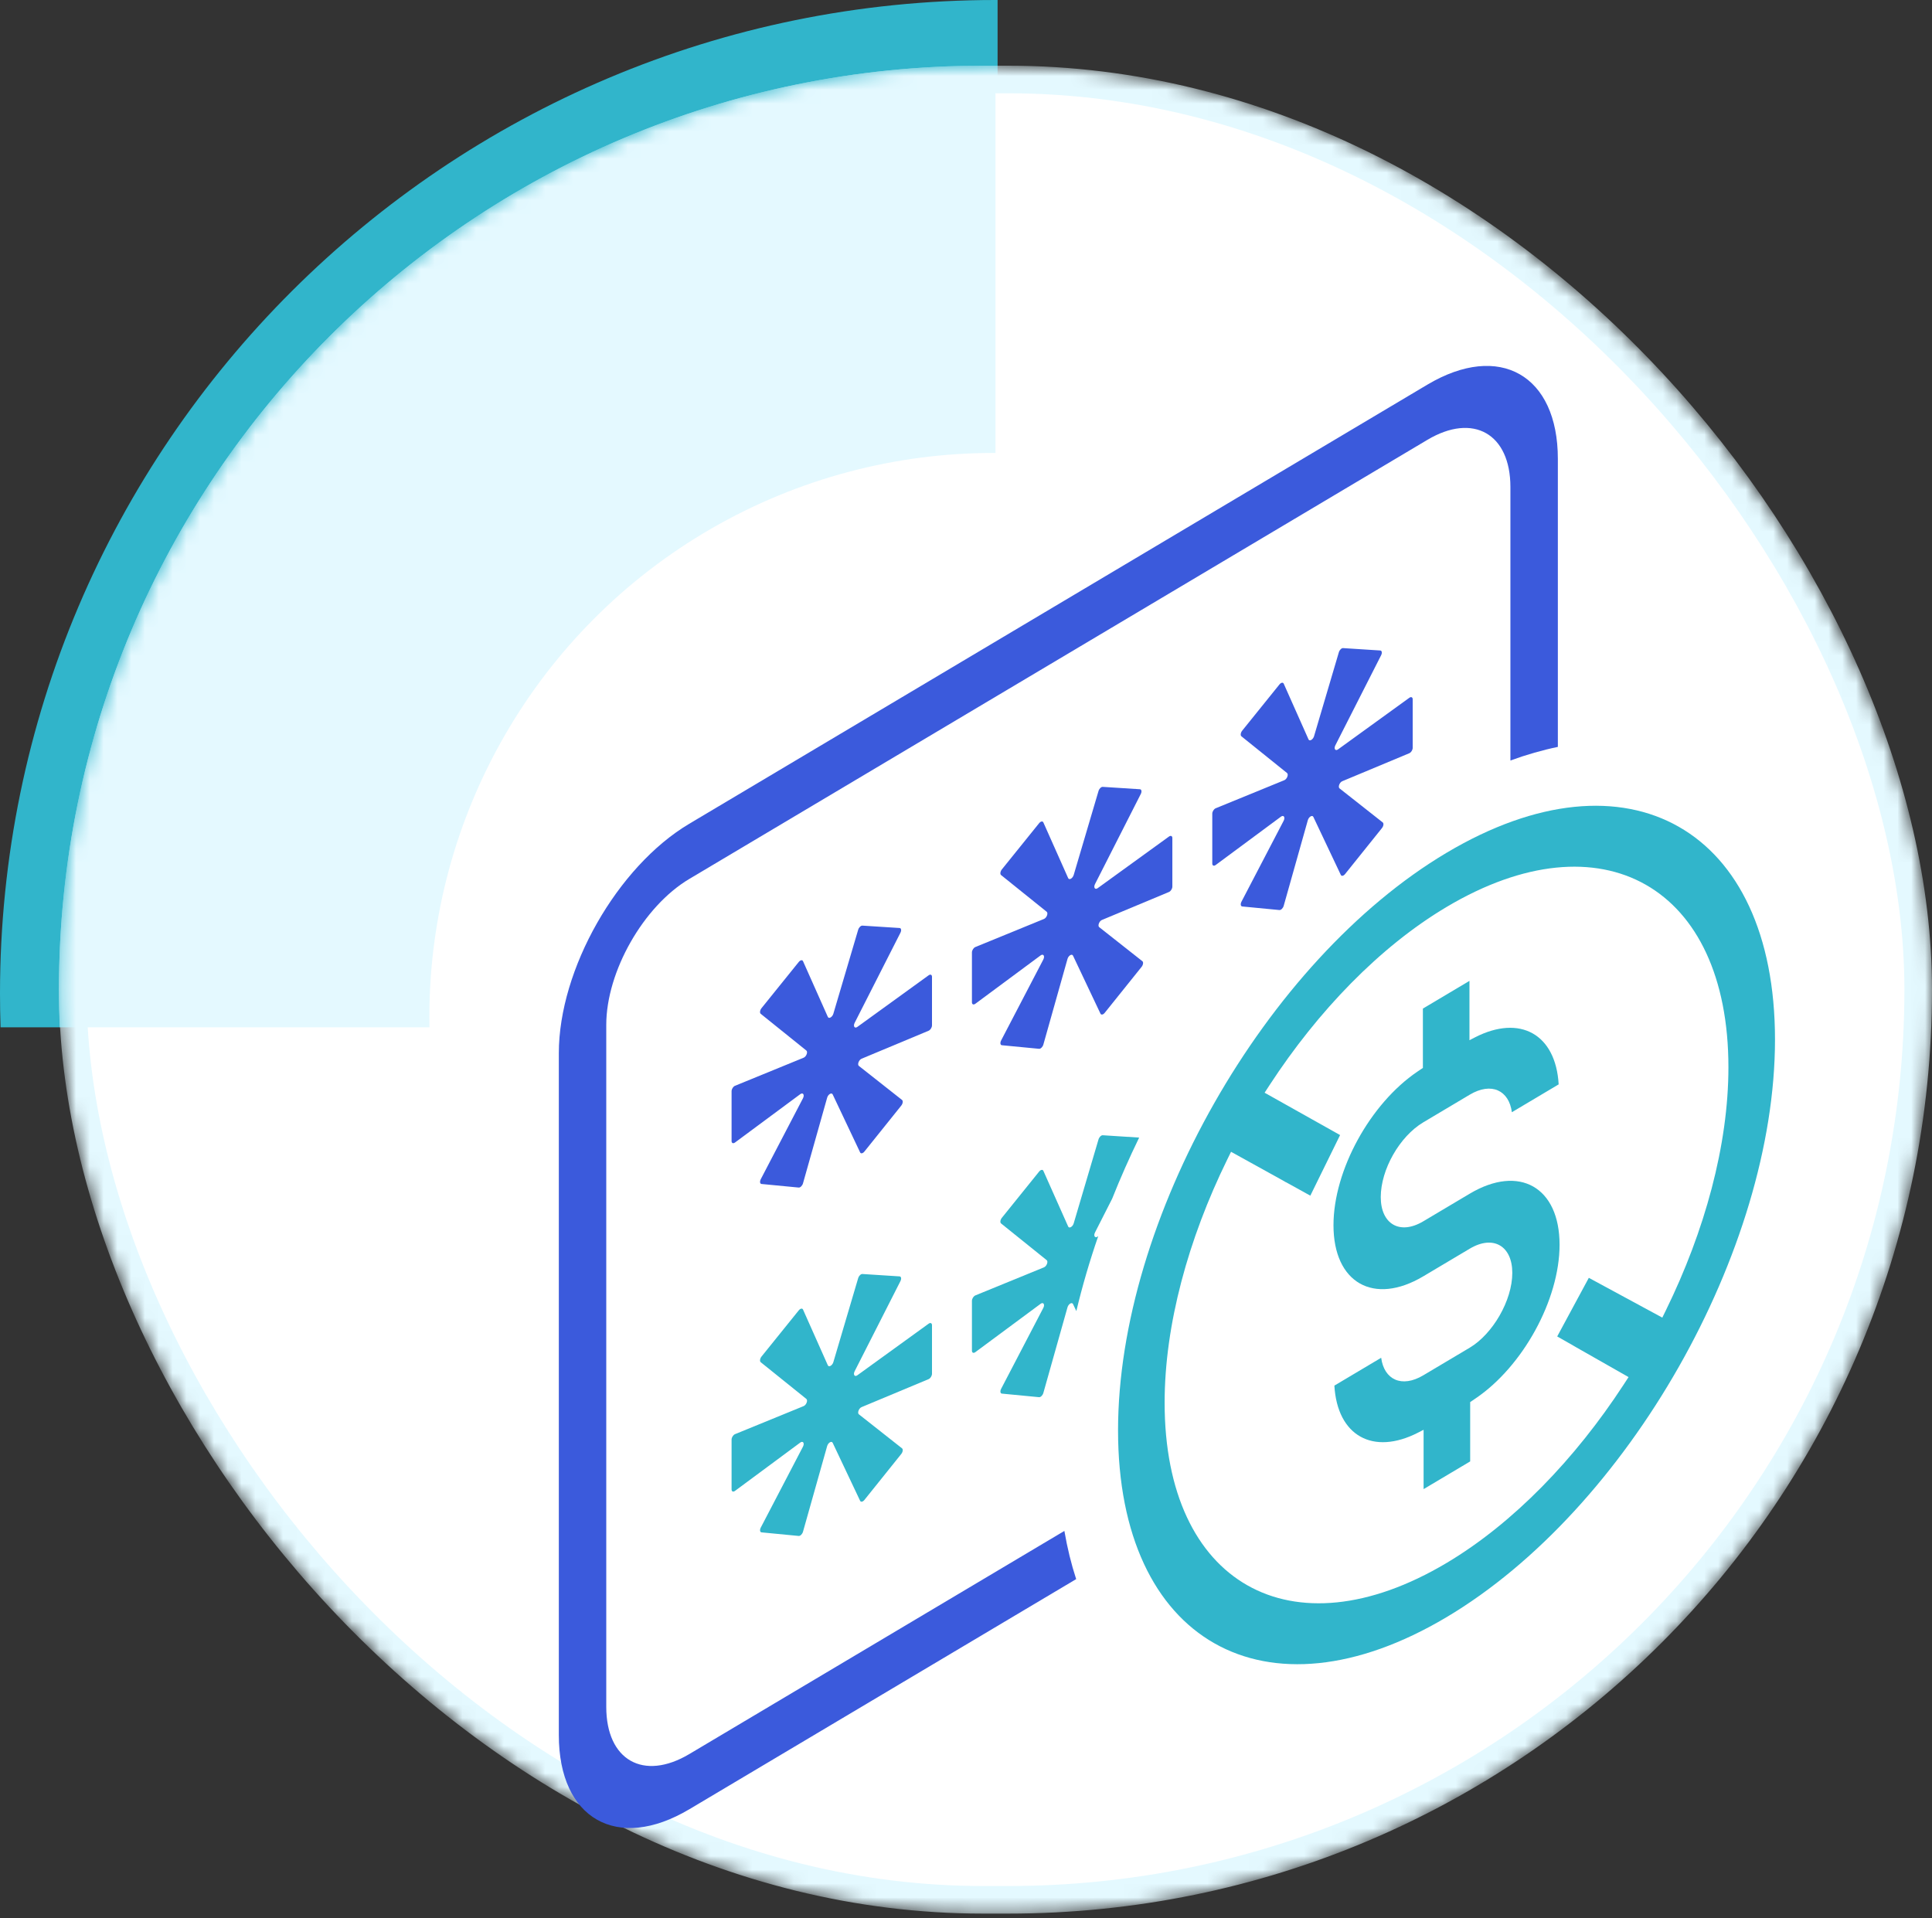 <svg width="140" height="139" viewBox="0 0 140 139" fill="none" xmlns="http://www.w3.org/2000/svg">
<rect x="0" y="0" width="140" height="139" fill="#333333" stroke="none"/>
<path fill-rule="evenodd" clip-rule="evenodd" d="M0 72.002C0 32.236 32.371 0 72.136 0C72.187 0 72.238 5.28116e-05 72.289 0V74.447H0.041C0.014 73.635 0 72.82 0 72.002Z" fill="#31B5CB"/>
<mask id="mask0_2129:726" style="mask-type:alpha" maskUnits="userSpaceOnUse" x="4" y="4" width="136" height="135">
<rect x="4.272" y="4.76" width="135.728" height="133.914" rx="66.957" fill="#BAEAF8"/>
</mask>
<g mask="url(#mask0_2129:726)">
<rect x="5.272" y="5.76" width="133.728" height="131.914" rx="65.957" fill="white" stroke="#E4F9FF" stroke-width="2"/>
<path fill-rule="evenodd" clip-rule="evenodd" d="M71.229 4.76L72.136 4.76V74.447H4.327C4.291 73.542 4.272 72.632 4.272 71.717C4.272 34.738 34.25 4.76 71.229 4.76ZM71.15 138.674C71.177 138.674 71.203 138.674 71.229 138.674H73.043L73.108 138.674L72.289 138.674L72.136 138.674L71.15 138.674Z" fill="#E4F9FF"/>
</g>
<mask id="mask1_2129:726" style="mask-type:alpha" maskUnits="userSpaceOnUse" x="-6" y="-6" width="81" height="82">
<path d="M64.643 70.131H69.643V65.131V4.82C69.643 2.019 67.371 -0.24 64.582 -0.24C28.552 -0.24 -0.728 28.967 -0.728 65.01C-0.728 67.838 1.565 70.131 4.393 70.131H64.643Z" fill="#E4F9FF" stroke="#3B5ADC" stroke-width="10"/>
</mask>
<g mask="url(#mask1_2129:726)">
<circle cx="71.994" cy="73.705" r="40.881" fill="white"/>
</g>
<path d="M57.882 69.71C57.995 69.57 58.141 69.543 58.19 69.655L59.988 73.691C60.061 73.856 60.315 73.71 60.389 73.46L62.187 67.376C62.236 67.21 62.379 67.07 62.492 67.077L65.188 67.25C65.306 67.257 65.336 67.422 65.249 67.593L61.932 74.121C61.807 74.368 61.931 74.558 62.126 74.417L67.293 70.677C67.422 70.584 67.536 70.634 67.536 70.785V74.306C67.536 74.457 67.42 74.641 67.29 74.695L62.433 76.723C62.236 76.805 62.109 77.144 62.238 77.245L65.365 79.71C65.452 79.779 65.425 79.975 65.308 80.121L62.636 83.452C62.523 83.592 62.379 83.62 62.328 83.512L60.339 79.31C60.262 79.149 60.008 79.3 59.938 79.549L58.188 85.754C58.14 85.925 57.992 86.07 57.877 86.059L55.184 85.8C55.067 85.788 55.041 85.622 55.129 85.452L58.186 79.59C58.316 79.34 58.189 79.145 57.991 79.291L53.26 82.795C53.13 82.891 53.013 82.842 53.013 82.69V79.074C53.013 78.922 53.13 78.737 53.261 78.684L58.233 76.65C58.43 76.57 58.558 76.231 58.43 76.128L55.125 73.468C55.039 73.399 55.067 73.202 55.183 73.057L57.882 69.71Z" fill="#3B5ADC"/>
<path d="M75.298 59.655C75.412 59.514 75.557 59.488 75.606 59.599L77.404 63.636C77.478 63.801 77.731 63.654 77.805 63.405L79.603 57.321C79.652 57.154 79.795 57.014 79.908 57.022L82.604 57.194C82.723 57.202 82.752 57.367 82.666 57.537L79.349 64.066C79.223 64.313 79.348 64.503 79.543 64.362L84.709 60.622C84.838 60.529 84.953 60.579 84.953 60.729V64.251C84.953 64.402 84.837 64.586 84.706 64.64L79.849 66.668C79.652 66.75 79.526 67.089 79.654 67.19L82.781 69.655C82.868 69.723 82.841 69.92 82.725 70.065L80.052 73.397C79.939 73.537 79.796 73.565 79.744 73.457L77.755 69.255C77.678 69.093 77.424 69.245 77.354 69.494L75.605 75.699C75.556 75.87 75.409 76.015 75.294 76.004L72.6 75.745C72.484 75.733 72.457 75.567 72.546 75.397L75.602 69.534C75.732 69.284 75.605 69.089 75.407 69.236L70.677 72.74C70.546 72.836 70.43 72.787 70.43 72.635V69.019C70.43 68.867 70.547 68.682 70.677 68.629L75.649 66.595C75.846 66.514 75.974 66.176 75.847 66.073L72.541 63.413C72.455 63.343 72.483 63.147 72.6 63.002L75.298 59.655Z" fill="#3B5ADC"/>
<path d="M92.714 49.6C92.828 49.459 92.973 49.433 93.023 49.544L94.82 53.581C94.894 53.745 95.147 53.599 95.221 53.35L97.019 47.266C97.068 47.099 97.211 46.959 97.324 46.966L100.02 47.139C100.139 47.147 100.168 47.312 100.082 47.482L96.765 54.011C96.639 54.257 96.764 54.447 96.959 54.306L102.125 50.567C102.254 50.473 102.369 50.524 102.369 50.674V54.195C102.369 54.347 102.253 54.531 102.123 54.585L97.265 56.613C97.068 56.695 96.942 57.033 97.07 57.135L100.198 59.599C100.285 59.668 100.258 59.865 100.141 60.01L97.468 63.342C97.356 63.482 97.212 63.51 97.16 63.401L95.171 59.2C95.095 59.038 94.841 59.19 94.77 59.439L93.021 65.644C92.973 65.815 92.825 65.96 92.71 65.948L90.017 65.689C89.9 65.678 89.874 65.511 89.962 65.342L93.018 59.479C93.148 59.229 93.022 59.034 92.824 59.181L88.093 62.684C87.962 62.781 87.846 62.731 87.846 62.579V58.964C87.846 58.811 87.963 58.627 88.094 58.573L93.066 56.539C93.262 56.459 93.39 56.12 93.263 56.018L89.957 53.358C89.871 53.288 89.899 53.092 90.016 52.947L92.714 49.6Z" fill="#3B5ADC"/>
<path fill-rule="evenodd" clip-rule="evenodd" d="M49.948 63.695L103.434 31.874C106.757 29.897 109.45 31.429 109.45 35.295V55.112C110.624 54.684 111.771 54.356 112.888 54.126V33.25C112.888 27.174 108.655 24.768 103.434 27.874L49.948 59.695C44.727 62.801 40.495 70.244 40.495 76.319V125.737C40.495 131.812 44.727 134.219 49.948 131.113L77.983 114.434C77.627 113.345 77.341 112.179 77.129 110.942L49.948 127.113C46.626 129.089 43.932 127.558 43.932 123.692V74.274C43.932 70.408 46.626 65.671 49.948 63.695Z" fill="#3B5ADC"/>
<path d="M82.548 82.438L79.908 82.268C79.795 82.261 79.652 82.401 79.603 82.568L77.805 88.652C77.731 88.901 77.478 89.047 77.404 88.883L75.606 84.846C75.557 84.735 75.412 84.761 75.298 84.902L72.6 88.249C72.483 88.394 72.455 88.59 72.541 88.659L75.847 91.32C75.974 91.422 75.846 91.761 75.649 91.841L70.677 93.875C70.547 93.929 70.43 94.113 70.43 94.266V97.881C70.43 98.033 70.546 98.083 70.677 97.986L75.407 94.483C75.605 94.336 75.732 94.531 75.602 94.781L72.546 100.644C72.457 100.813 72.484 100.98 72.6 100.991L75.294 101.25C75.409 101.261 75.556 101.117 75.605 100.945L77.354 94.741C77.424 94.492 77.678 94.34 77.755 94.501L77.996 95.011C78.427 93.201 78.959 91.386 79.583 89.579L79.543 89.608C79.348 89.749 79.223 89.559 79.349 89.312L80.591 86.867C81.184 85.376 81.839 83.897 82.548 82.438Z" fill="#31B5CB"/>
<path d="M57.882 94.957C57.995 94.816 58.141 94.79 58.19 94.901L59.988 98.938C60.061 99.103 60.315 98.956 60.389 98.707L62.187 92.623C62.236 92.456 62.379 92.316 62.492 92.323L65.188 92.496C65.306 92.504 65.336 92.669 65.249 92.839L61.932 99.368C61.807 99.615 61.931 99.804 62.126 99.663L67.293 95.924C67.422 95.83 67.536 95.881 67.536 96.031V99.552C67.536 99.704 67.42 99.888 67.29 99.942L62.433 101.97C62.236 102.052 62.109 102.391 62.238 102.492L65.365 104.957C65.452 105.025 65.425 105.222 65.308 105.367L62.636 108.699C62.523 108.839 62.379 108.867 62.328 108.759L60.339 104.557C60.262 104.395 60.008 104.547 59.938 104.796L58.188 111.001C58.14 111.172 57.992 111.317 57.877 111.306L55.184 111.046C55.067 111.035 55.041 110.868 55.129 110.699L58.186 104.836C58.316 104.586 58.189 104.391 57.991 104.538L53.26 108.041C53.13 108.138 53.013 108.088 53.013 107.936V104.321C53.013 104.168 53.13 103.984 53.261 103.93L58.233 101.897C58.43 101.816 58.558 101.477 58.43 101.375L55.125 98.715C55.039 98.645 55.067 98.449 55.183 98.304L57.882 94.957Z" fill="#31B5CB"/>
<path d="M106.534 101.605V105.904L103.159 107.912V103.613L102.759 103.818C99.498 105.49 96.906 104.055 96.694 100.411L100.085 98.394C100.296 99.978 101.566 100.6 103.137 99.665L106.504 97.662C108.164 96.674 109.587 94.245 109.587 92.241C109.587 90.309 108.226 89.464 106.504 90.488L103.137 92.491C99.548 94.626 96.629 92.966 96.629 88.79C96.629 84.787 99.305 79.963 102.708 77.659L103.108 77.388V73.089L106.483 71.081V75.38L106.882 75.175C110.143 73.503 112.735 74.938 112.947 78.582L109.556 80.599C109.346 79.016 108.076 78.394 106.504 79.328L103.137 81.332C101.42 82.353 100.055 84.754 100.055 86.752C100.055 88.684 101.415 89.529 103.137 88.505L106.504 86.502C110.093 84.367 113.012 86.027 113.012 90.203C113.012 94.207 110.337 99.031 106.933 101.335L106.534 101.605Z" fill="#31B5CB"/>
<path fill-rule="evenodd" clip-rule="evenodd" d="M81.018 103.657C81.018 88.381 91.692 69.611 104.821 61.8C117.949 53.99 128.623 60.059 128.623 75.336C128.623 90.612 117.949 109.382 104.821 117.193C91.692 125.003 81.018 118.934 81.018 103.657ZM120.457 95.483L115.132 92.601L112.841 96.848L114.051 97.537L114.05 97.54L118.012 99.794L117.64 100.364C114.149 105.714 109.668 110.382 104.821 113.266C93.564 119.963 84.393 114.748 84.393 101.65C84.393 96.01 86.113 89.772 88.927 84.036L89.206 83.467L92.791 85.451L93.189 85.677L93.192 85.673L94.951 86.646L97.108 82.255L91.638 79.186L92.001 78.629C95.492 73.279 99.974 68.611 104.821 65.727C116.077 59.03 125.248 64.246 125.248 77.344C125.248 82.984 123.528 89.221 120.715 94.957L120.457 95.483Z" fill="#31B5CB"/>
</svg>
